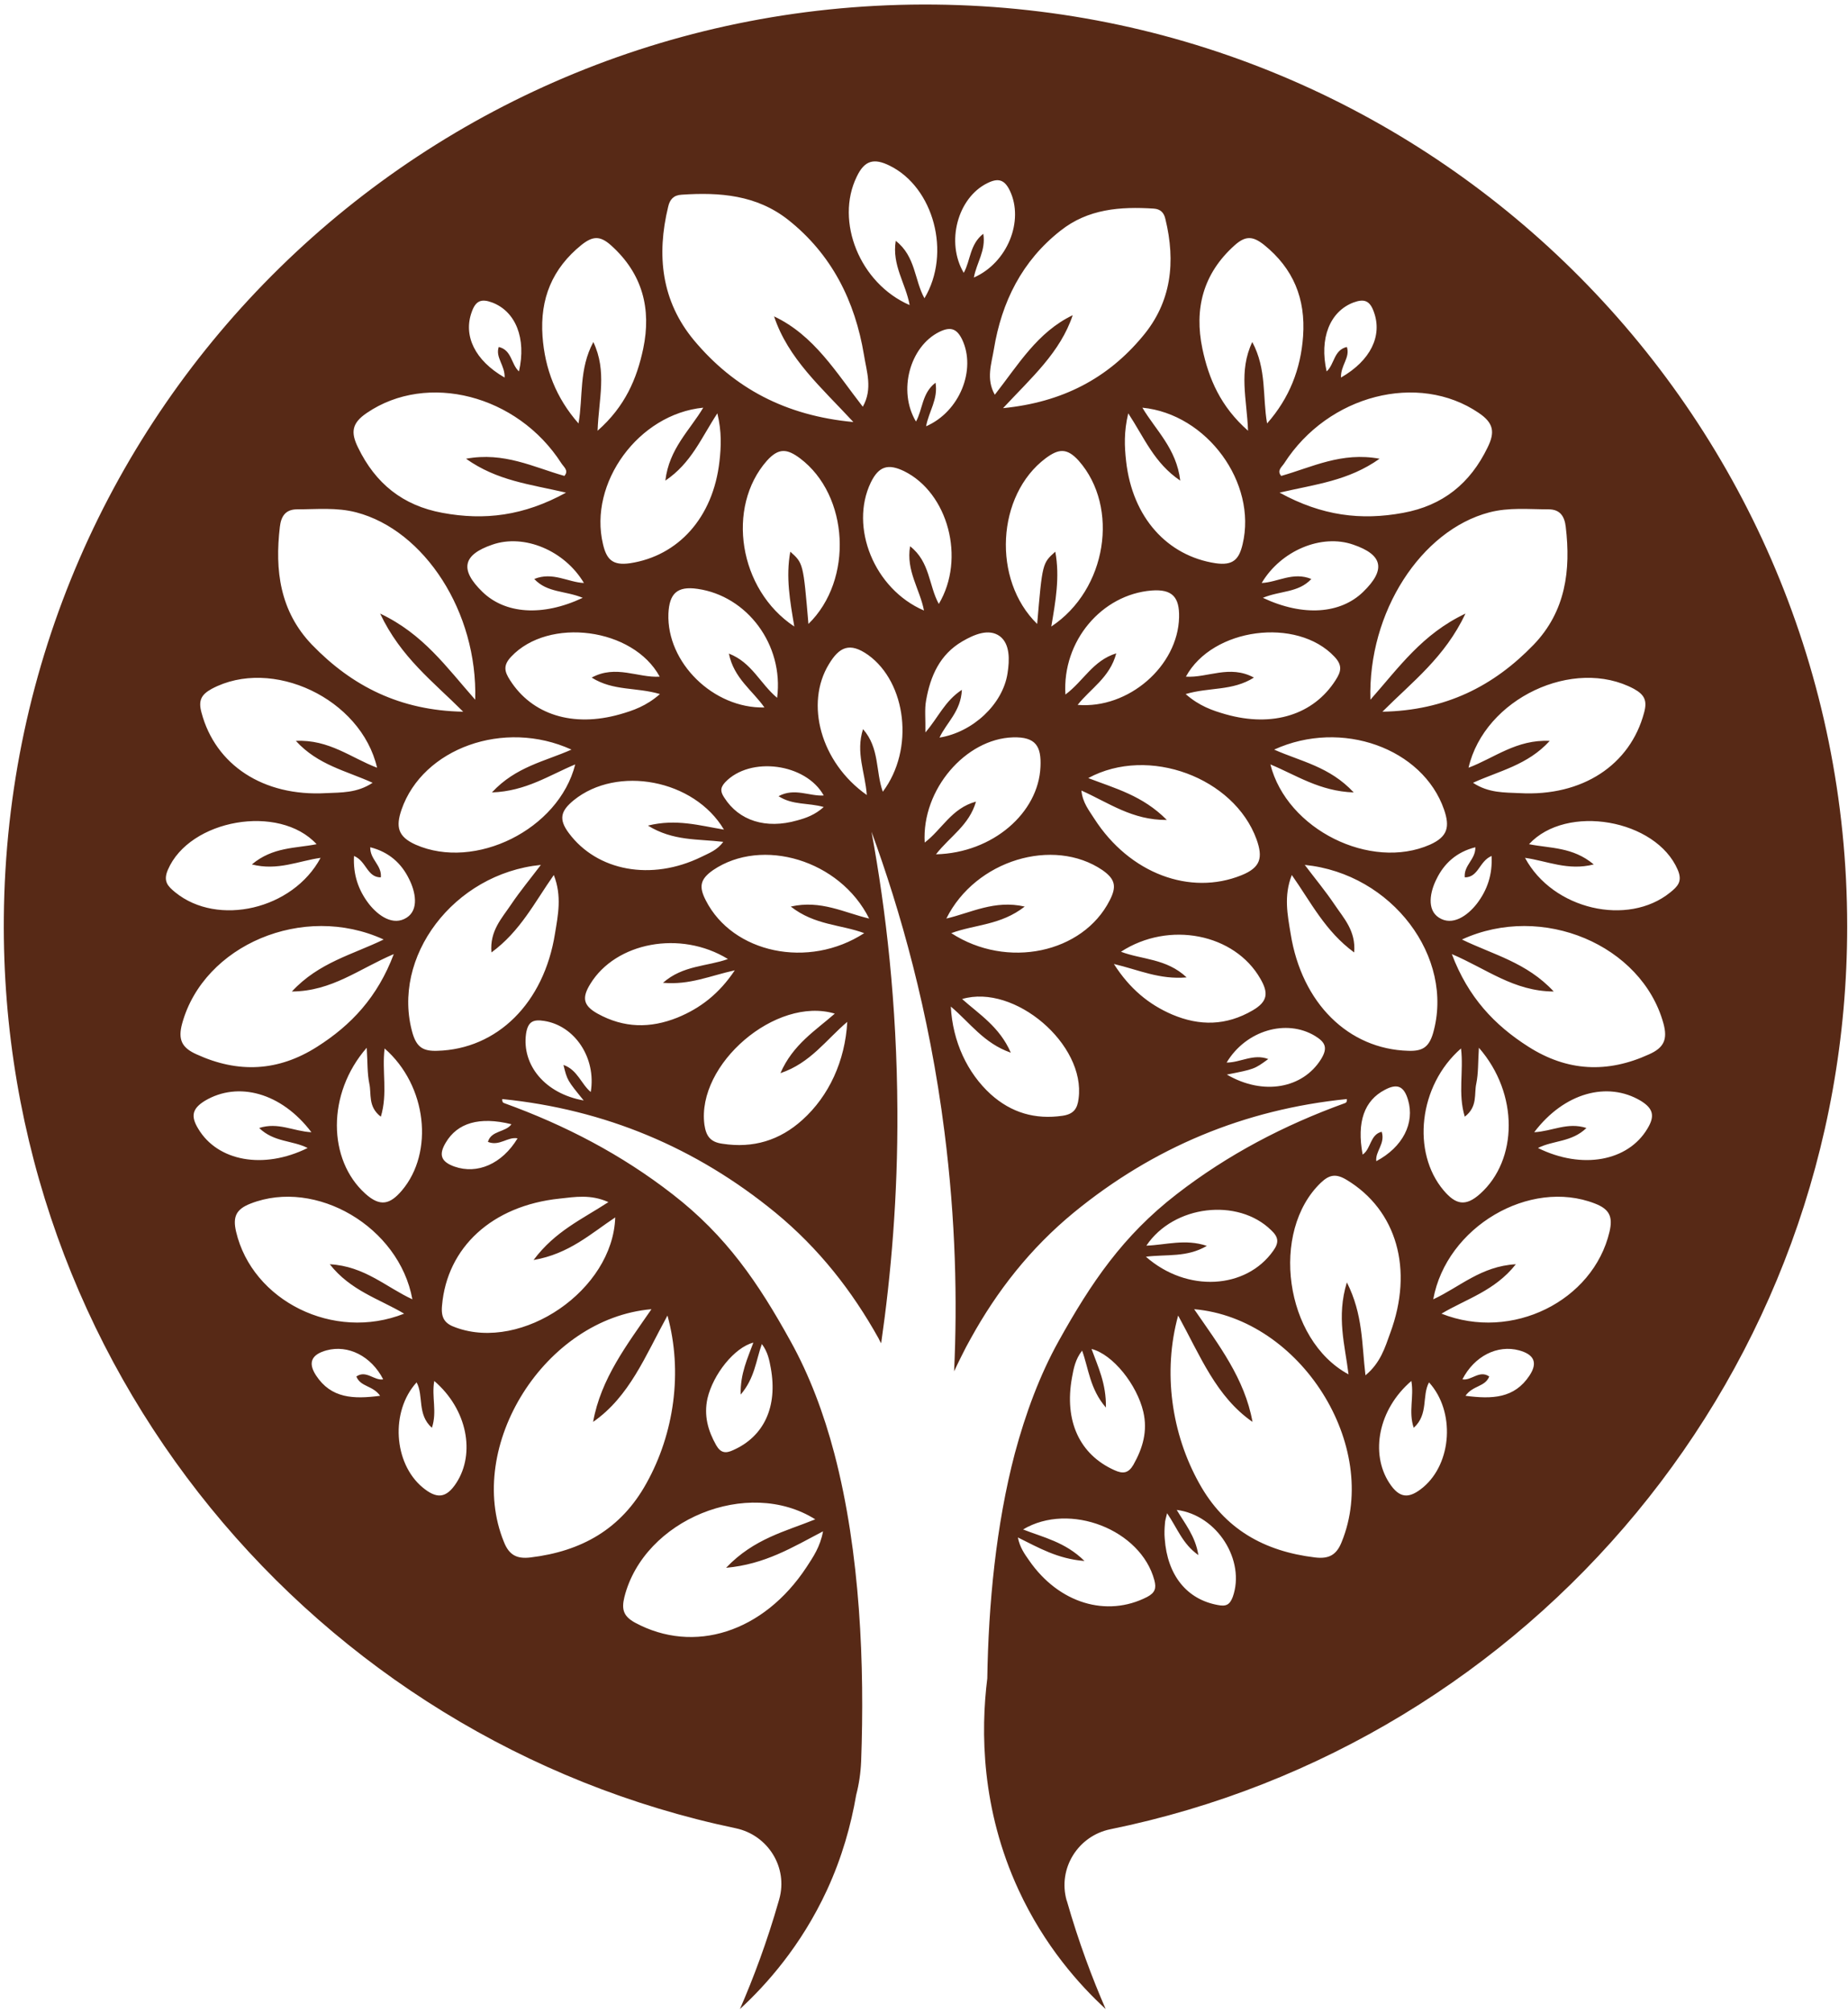 <svg width="236" height="257" viewBox="0 0 236 257" fill="none" xmlns="http://www.w3.org/2000/svg">
<path fill-rule="evenodd" clip-rule="evenodd" d="M235.896 118.303C235.896 53.688 183.844 1.246 119.41 0.584C54.224 -0.077 1.06 52.005 0.489 117.191C-0.022 174.382 40.25 222.257 93.985 233.497C98.072 234.369 100.657 238.486 99.515 242.543C99.495 242.623 99.475 242.694 99.455 242.754C97.952 248.013 96.209 252.641 94.496 256.578C97.832 253.513 102.31 248.524 105.616 241.371C107.539 237.194 108.681 233.076 109.342 229.23C109.703 227.847 109.913 226.405 109.973 224.932C110.424 212.76 109.883 198.335 106.547 185.622C105.195 180.483 103.362 175.615 100.957 171.287C96.84 163.834 92.753 157.823 85.871 152.504C79.379 147.455 72.166 143.698 64.442 140.903C64.292 140.843 64.112 140.813 64.142 140.362C77.245 141.684 88.876 146.553 99.004 154.848C104.594 159.446 108.831 164.886 112.197 170.926C112.297 171.147 112.408 171.357 112.528 171.557C113.79 162.812 114.662 152.804 114.601 141.835C114.541 128.191 113.129 116.169 111.296 106.222C114.932 116.169 118.659 129.122 120.612 144.54C122.055 155.87 122.265 166.178 121.844 175.134C122.145 174.493 122.455 173.851 122.776 173.21C123.157 172.429 123.557 171.668 123.978 170.926C127.314 164.886 131.551 159.446 137.141 154.848C147.269 146.553 158.9 141.684 172.003 140.362C172.033 140.813 171.853 140.843 171.703 140.903C163.979 143.698 156.796 147.455 150.275 152.504C143.392 157.823 139.335 163.834 135.188 171.287C132.784 175.615 130.98 180.483 129.598 185.622C127.194 194.789 126.232 204.856 126.082 214.353C125.24 221.085 125.3 231.033 130.079 241.371C133.385 248.524 137.863 253.513 141.199 256.578C139.486 252.641 137.742 248.013 136.24 242.754C136.24 242.734 136.23 242.714 136.21 242.694C135.068 238.606 137.682 234.459 141.8 233.617C195.505 222.678 235.896 175.194 235.896 118.303ZM205.543 157.312C203.469 166.118 193.101 171.347 184.085 167.771C187.27 165.877 190.907 164.856 193.581 161.46C189.134 161.7 186.369 164.405 183.033 165.937C184.716 156.681 195.355 150.46 203.679 153.706C205.543 154.427 205.993 155.389 205.543 157.312ZM136.059 88.701C135.639 81.848 140.718 75.928 147.059 75.417C149.734 75.207 150.635 76.288 150.575 78.843C150.425 85.064 144.114 90.564 137.622 90.023C139.245 87.949 141.74 86.537 142.551 83.441C139.546 84.373 138.374 86.987 136.059 88.701ZM134.767 70.458C133.114 71.931 133.114 71.931 132.453 79.685C126.683 74.065 127.254 63.245 133.535 58.527C135.158 57.325 136.24 57.145 137.773 58.858C142.972 64.778 141.379 75.297 134.256 80.015C134.797 76.799 135.368 73.704 134.767 70.458ZM118.178 93.539C118.208 91.766 118.058 90.594 118.268 89.452C118.809 86.356 120.011 83.591 122.896 81.909C124.399 81.037 126.262 80.225 127.675 81.247C128.997 82.239 128.937 84.283 128.666 85.996C128.065 89.933 124.249 93.509 119.981 94.2C120.853 92.307 122.716 90.864 122.836 88.1C120.642 89.542 119.861 91.586 118.178 93.539ZM145.887 52.066C154.152 52.877 160.553 61.683 158.69 69.496C158.239 71.42 157.487 72.261 155.233 71.931C149.103 70.999 144.625 66.13 143.813 58.918C143.603 57.054 143.513 55.161 144.084 52.787C146.157 55.943 147.39 59.128 150.725 61.382C150.245 57.295 147.6 54.951 145.887 52.066ZM149.012 104.719C145.917 101.593 142.401 100.692 138.975 99.37C146.698 95.192 157.608 99.339 160.463 107.183C161.304 109.527 161.004 110.79 158.539 111.781C151.988 114.426 144.264 111.571 139.756 104.569C139.095 103.517 138.253 102.525 138.103 100.962C141.649 102.555 144.595 104.749 149.012 104.719ZM156.526 91.225C154.843 90.744 153.16 90.173 151.417 88.64C154.452 87.739 157.367 88.28 160.132 86.537C157.037 84.854 154.212 86.597 151.447 86.416C154.843 80.165 165.632 78.783 170.41 83.862C171.462 84.974 171.282 85.755 170.561 86.867C167.766 91.255 162.566 92.938 156.526 91.225ZM161.124 74.455C163.588 70.308 168.757 68.144 172.815 69.557C176.601 70.849 177.022 72.742 174.077 75.597C171.192 78.392 166.443 78.783 161.274 76.349C163.528 75.417 165.812 75.718 167.465 73.944C165.121 72.983 163.168 74.365 161.124 74.455ZM162.717 95.733C171.342 91.796 181.71 95.583 184.415 103.397C185.167 105.59 184.896 106.853 182.612 107.875C175.039 111.21 164.34 105.951 162.236 97.626C165.512 98.979 168.517 101.052 172.875 101.203C169.809 97.897 166.083 97.236 162.717 95.733ZM183.454 112.262C184.415 110.279 186.008 108.806 188.412 108.205C188.442 109.798 186.91 110.489 187.06 112.052C188.833 112.052 188.893 109.978 190.486 109.317C190.606 111.691 189.945 113.645 188.623 115.388C187.39 116.981 185.467 118.303 183.754 117.191C182.161 116.169 182.642 113.855 183.454 112.262ZM186.579 133.901C186.94 136.816 186.158 139.641 187.06 142.616C188.743 141.324 188.232 139.701 188.532 138.379C188.803 137.056 188.743 135.674 188.863 133.811C194.002 139.701 193.822 148.146 189.043 152.444C187.12 154.187 185.858 153.796 184.355 152.023C180.268 147.184 181.139 138.649 186.579 133.901ZM210.381 144.149C207.917 148.296 202.056 149.408 196.406 146.613C198.36 145.621 200.704 145.892 202.597 144.059C200.163 143.277 198.24 144.479 195.926 144.6C199.772 139.521 205.302 138.078 209.51 140.573C211.133 141.564 211.373 142.526 210.381 144.149ZM210.592 134.652C205.272 137.086 200.163 136.846 195.204 133.69C190.847 130.925 187.481 127.349 185.407 121.849C189.855 123.743 193.311 126.598 198.42 126.628C194.964 122.901 190.636 121.909 186.699 119.986C196.977 115.268 209.66 120.707 212.425 130.685C212.996 132.759 212.485 133.811 210.592 134.652ZM214.258 111.09C214.889 112.563 214.258 113.194 213.296 113.975C207.887 118.363 198.3 116.169 194.754 109.558C197.579 109.948 200.223 111.241 203.529 110.399C200.854 108.145 197.939 108.355 195.264 107.814C200.043 102.615 211.493 104.629 214.258 111.09ZM208.668 87.979C210.021 88.731 210.381 89.482 209.96 91.015C208.187 97.686 202.087 101.744 194.062 101.293C192.139 101.203 190.095 101.293 188.112 99.971C191.478 98.438 195.084 97.716 197.909 94.621C193.672 94.411 190.817 96.815 187.541 98.047C189.584 89.212 200.975 83.862 208.668 87.979ZM197.759 65.049C199.262 65.049 199.802 65.98 199.953 67.273C200.614 72.832 199.953 78.062 195.865 82.329C190.726 87.649 184.596 90.744 176.541 90.894C180.418 87.018 184.505 83.952 187.15 78.362C181.62 80.977 178.675 85.214 175.009 89.362C174.678 78.152 181.5 67.723 190.185 65.439C192.71 64.778 195.234 65.049 197.759 65.049ZM188.833 52.727C190.756 54.019 190.937 55.191 189.975 57.145C187.751 61.743 184.265 64.568 179.186 65.499C173.836 66.491 168.818 65.89 163.408 62.915C168.066 61.833 172.184 61.412 176.181 58.587C171.312 57.686 167.555 59.669 163.618 60.781C163.017 60.09 163.708 59.639 164.009 59.158C169.629 50.413 181.139 47.498 188.833 52.727ZM172.845 38.632C174.227 38.121 174.948 38.391 175.459 39.864C176.541 42.869 175.069 46.025 171.252 48.219C171.192 46.656 172.454 45.664 172.003 44.312C170.32 44.703 170.44 46.506 169.419 47.437C168.457 43.2 169.839 39.774 172.845 38.632ZM157.668 31.329C159.08 30.067 160.012 30.157 161.424 31.269C165.181 34.304 166.744 38.151 166.413 42.929C166.113 47.137 164.67 50.833 161.815 54.079C161.214 50.653 161.785 47.167 159.922 43.681C158.149 47.437 159.231 50.924 159.381 55.011C155.865 51.915 154.362 48.369 153.55 44.522C152.499 39.473 153.611 34.965 157.668 31.329ZM135.428 29.465C138.945 26.671 143.062 26.37 147.329 26.64C148.231 26.701 148.652 27.181 148.832 27.993C150.154 33.433 149.614 38.572 145.917 42.959C141.469 48.309 135.699 51.374 128.095 52.126C131.762 48.189 135.398 45.003 136.991 40.255C132.483 42.419 130.049 46.566 127.043 50.413C125.901 48.399 126.623 46.446 126.923 44.612C127.915 38.542 130.53 33.312 135.428 29.465ZM126.082 23.395C127.464 22.704 128.276 22.914 128.967 24.357C130.8 28.203 128.666 33.553 124.369 35.446C124.699 33.583 125.932 31.99 125.571 29.856C123.828 31.209 123.948 33.282 123.076 34.845C120.762 30.938 122.295 25.258 126.082 23.395ZM122.866 43.35C124.699 47.197 122.566 52.577 118.268 54.44C118.599 52.577 119.831 50.984 119.47 48.88C117.727 50.202 117.847 52.276 116.976 53.839C114.631 49.932 116.194 44.252 119.951 42.389C121.363 41.697 122.175 41.938 122.866 43.35ZM109.402 22.583C110.394 20.48 111.596 20.149 113.64 21.171C119.23 23.936 121.514 32.321 118.058 38.091C116.765 35.777 116.946 32.741 114.391 30.758C113.88 33.883 115.683 36.227 116.164 38.962C109.793 36.197 106.637 28.263 109.402 22.583ZM85.33 26.4C85.54 25.468 86.021 24.927 87.043 24.867C91.911 24.537 96.6 24.897 100.627 28.053C106.217 32.471 109.192 38.452 110.334 45.334C110.664 47.437 111.476 49.661 110.184 51.945C106.788 47.588 103.993 42.839 98.853 40.405C100.657 45.815 104.834 49.421 108.981 53.899C100.296 53.087 93.745 49.571 88.635 43.47C84.458 38.452 83.827 32.591 85.33 26.4ZM105.195 103.066C104.053 104.088 102.911 104.479 101.799 104.779C97.802 105.921 94.376 104.809 92.512 101.894C92.031 101.173 91.911 100.662 92.603 99.91C95.788 96.544 102.911 97.476 105.195 101.593C103.362 101.714 101.468 100.572 99.424 101.684C101.258 102.856 103.181 102.495 105.195 103.066ZM92.362 107.514C91.581 108.596 90.529 108.956 89.567 109.437C83.166 112.563 76.254 111.241 72.647 106.402C71.295 104.599 71.625 103.547 73.278 102.194C78.808 97.716 88.635 99.52 92.452 105.951C89.357 105.44 86.351 104.539 82.745 105.44C85.961 107.424 89.056 107.123 92.362 107.514ZM49.115 133.901C54.555 138.649 55.427 147.184 51.339 152.023C49.837 153.796 48.574 154.187 46.651 152.444C41.873 148.146 41.692 139.701 46.831 133.811C46.952 135.674 46.891 137.056 47.162 138.379C47.462 139.701 46.952 141.324 48.635 142.616C49.536 139.641 48.755 136.816 49.115 133.901ZM47.072 115.388C45.749 113.645 45.088 111.691 45.208 109.317C46.801 109.978 46.861 112.052 48.635 112.052C48.785 110.489 47.252 109.798 47.282 108.205C49.686 108.806 51.279 110.279 52.241 112.262C53.052 113.855 53.533 116.169 51.94 117.191C50.227 118.303 48.304 116.981 47.072 115.388ZM51.279 103.397C53.984 95.583 64.352 91.796 72.978 95.733C69.612 97.236 65.885 97.897 62.82 101.203C67.177 101.052 70.183 98.979 73.459 97.626C71.355 105.951 60.656 111.21 53.082 107.875C50.798 106.853 50.528 105.59 51.279 103.397ZM91.611 52.787C92.182 55.161 92.091 57.054 91.881 58.918C91.07 66.13 86.592 70.999 80.461 71.931C78.207 72.261 77.456 71.42 77.005 69.496C75.141 61.683 81.543 52.877 89.808 52.066C88.094 54.951 85.45 57.295 84.969 61.382C88.305 59.128 89.537 55.943 91.611 52.787ZM97.621 90.353C91.1 90.504 85.119 84.613 85.36 78.362C85.48 75.838 86.442 74.816 89.086 75.207C95.397 76.108 100.116 82.329 99.244 89.121C97.05 87.288 96.028 84.613 93.083 83.471C93.714 86.627 96.119 88.19 97.621 90.353ZM84.248 86.416C81.483 86.597 78.658 84.854 75.562 86.537C78.327 88.28 81.242 87.739 84.278 88.64C82.535 90.173 80.852 90.744 79.169 91.225C73.128 92.938 67.929 91.255 65.134 86.867C64.412 85.755 64.232 84.974 65.284 83.862C70.062 78.783 80.852 80.165 84.248 86.416ZM74.42 76.349C69.251 78.783 64.503 78.392 61.617 75.597C58.672 72.742 59.093 70.849 62.88 69.557C66.937 68.144 72.106 70.308 74.57 74.455C72.527 74.365 70.573 72.983 68.229 73.944C69.882 75.718 72.166 75.417 74.42 76.349ZM103.241 79.685C102.58 71.931 102.58 71.931 100.927 70.458C100.326 73.704 100.897 76.799 101.438 80.015C94.316 75.297 92.723 64.778 97.922 58.858C99.455 57.145 100.537 57.325 102.159 58.527C108.441 63.245 109.012 74.065 103.241 79.685ZM74.27 31.269C75.683 30.157 76.614 30.067 78.027 31.329C82.084 34.965 83.196 39.473 82.144 44.522C81.332 48.369 79.83 51.915 76.314 55.011C76.464 50.924 77.546 47.437 75.773 43.681C73.909 47.167 74.48 50.653 73.879 54.079C71.024 50.833 69.582 47.137 69.281 42.929C68.951 38.151 70.513 34.304 74.27 31.269ZM60.235 39.864C60.746 38.391 61.467 38.121 62.85 38.632C65.855 39.774 67.237 43.2 66.276 47.437C65.254 46.506 65.374 44.703 63.691 44.312C63.24 45.664 64.503 46.656 64.442 48.219C60.626 46.025 59.153 42.869 60.235 39.864ZM46.861 52.727C54.555 47.498 66.065 50.413 71.685 59.158C71.986 59.639 72.677 60.09 72.076 60.781C68.139 59.669 64.382 57.686 59.514 58.587C63.511 61.412 67.628 61.833 72.286 62.915C66.877 65.89 61.858 66.491 56.508 65.499C51.429 64.568 47.943 61.743 45.719 57.145C44.758 55.191 44.938 54.019 46.861 52.727ZM35.742 67.273C35.892 65.98 36.433 65.049 37.936 65.049C40.46 65.049 42.984 64.778 45.509 65.439C54.194 67.723 61.017 78.152 60.686 89.362C57.019 85.214 54.074 80.977 48.544 78.362C51.189 83.952 55.276 87.018 59.153 90.894C51.099 90.744 44.968 87.649 39.829 82.329C35.742 78.062 35.081 72.832 35.742 67.273ZM27.026 87.979C34.72 83.862 46.11 89.212 48.154 98.047C44.878 96.815 42.023 94.411 37.785 94.621C40.61 97.716 44.217 98.438 47.583 99.971C45.599 101.293 43.556 101.203 41.632 101.293C33.608 101.744 27.507 97.686 25.734 91.015C25.313 89.482 25.674 88.731 27.026 87.979ZM21.436 111.09C24.201 104.629 35.651 102.615 40.43 107.814C37.755 108.355 34.84 108.145 32.165 110.399C35.471 111.241 38.116 109.948 40.941 109.558C37.395 116.169 27.808 118.363 22.398 113.975C21.436 113.194 20.805 112.563 21.436 111.09ZM23.27 130.685C26.035 120.707 38.717 115.268 48.995 119.986C45.058 121.909 40.73 122.901 37.274 126.628C42.383 126.598 45.84 123.743 50.288 121.849C48.214 127.349 44.848 130.925 40.49 133.69C35.531 136.846 30.422 137.086 25.103 134.652C23.209 133.811 22.698 132.759 23.27 130.685ZM25.313 144.149C24.321 142.526 24.562 141.564 26.185 140.573C30.392 138.078 35.922 139.521 39.769 144.6C37.455 144.479 35.531 143.277 33.097 144.059C34.99 145.892 37.334 145.621 39.288 146.613C33.638 149.408 27.777 148.296 25.313 144.149ZM30.152 157.312C29.701 155.389 30.152 154.427 32.015 153.706C40.34 150.46 50.979 156.681 52.662 165.937C49.326 164.405 46.561 161.7 42.113 161.46C44.788 164.856 48.424 165.877 51.61 167.771C42.594 171.347 32.225 166.118 30.152 157.312ZM45.509 175.795C46.05 177.147 47.583 176.907 48.544 178.259C45.118 178.71 42.293 178.59 40.37 175.675C39.258 173.992 39.829 172.97 41.692 172.459C44.457 171.708 47.402 173.18 48.935 176.156C47.793 176.366 46.771 174.923 45.509 175.795ZM58.282 189.379C56.959 191.423 55.727 191.423 53.954 189.95C50.257 186.855 49.837 180.243 53.203 176.546C54.134 178.259 53.233 180.634 55.156 182.347C55.847 180.273 55.096 178.44 55.457 176.366C59.694 180.002 60.716 185.622 58.282 189.379ZM104.113 194.037C100.356 195.57 96.299 196.472 92.723 200.228C97.712 199.777 101.198 197.614 105.105 195.57C104.744 197.554 103.842 198.846 103.001 200.138C97.501 208.493 88.605 211.288 81.092 207.231C79.619 206.419 79.349 205.548 79.74 203.955C82.234 194.067 95.488 188.628 104.113 194.037ZM90.349 178.59C91.07 175.524 93.775 172.098 96.209 171.467C95.488 173.451 94.526 175.404 94.586 178.109C96.389 176.005 96.539 173.751 97.291 171.648C98.042 172.639 98.252 173.691 98.433 174.713C99.334 179.672 97.561 183.459 93.624 185.202C92.663 185.652 92.031 185.562 91.46 184.571C90.409 182.707 89.868 180.784 90.349 178.59ZM85.239 168.011C87.223 175.224 86.081 183.098 82.565 189.409C79.319 195.3 74.24 198.125 67.748 198.906C66.005 199.116 65.014 198.605 64.352 196.922C59.364 184.691 69.582 168.372 83.196 167.2C80.07 171.738 76.734 176.065 75.743 181.595C80.401 178.349 82.384 173.21 85.239 168.011ZM77.696 153.525C74.33 155.719 70.904 157.222 68.139 160.919C72.677 160.137 75.442 157.553 78.568 155.479C78.267 164.765 66.697 172.639 58.221 169.544C56.809 169.063 56.298 168.342 56.448 166.749C57.08 159.326 62.82 153.976 71.475 153.075C73.428 152.864 75.442 152.504 77.696 153.525ZM65.314 143.578C64.563 144.63 62.73 144.359 62.309 145.832C63.781 146.433 64.833 145.141 66.096 145.381C64.112 148.657 60.956 150.009 58.041 148.987C56.358 148.386 55.968 147.515 56.929 145.922C58.402 143.428 61.197 142.556 65.314 143.578ZM55.847 134.201C54.074 134.261 53.233 133.78 52.692 131.977C49.897 122.27 57.921 111.571 69.071 110.459C67.778 112.172 66.426 113.795 65.254 115.538C64.112 117.251 62.519 118.874 62.76 121.639C66.456 118.934 68.289 115.208 70.724 111.751C71.775 114.426 71.265 116.86 70.874 119.235C69.461 128.13 63.481 133.991 55.847 134.201ZM75.442 139.461C74.21 138.439 73.759 136.636 71.956 136.004C72.437 137.958 72.437 137.958 74.54 140.542C69.582 139.671 66.636 136.004 67.177 132.037C67.418 130.414 68.139 130.174 69.492 130.384C73.398 130.986 76.163 135.103 75.442 139.461ZM76.314 129.453C74.42 128.401 74.33 127.379 75.382 125.666C78.628 120.347 86.892 118.754 92.963 122.48C90.288 123.442 87.223 123.262 84.668 125.516C88.094 125.816 90.679 124.614 93.835 123.923C91.851 126.898 89.447 128.762 86.502 129.964C83.046 131.346 79.68 131.316 76.314 129.453ZM102.49 143.007C99.575 145.651 96.179 146.673 92.272 146.072C90.679 145.862 90.168 145.05 89.958 143.638C88.936 135.914 99.094 127.199 106.607 129.453C104.143 131.617 101.258 133.39 99.665 137.056C103.512 135.764 105.495 132.789 108.2 130.505C107.93 135.493 105.856 139.971 102.49 143.007ZM110.364 119.175C103.241 123.803 93.564 121.729 90.138 114.997C89.237 113.254 89.387 112.292 91.07 111.12C97.321 106.883 107.268 109.828 110.995 117.311C107.809 116.56 104.834 114.907 100.987 115.779C104.053 118.183 107.389 118.063 110.364 119.175ZM112.738 101.113C111.806 98.498 112.347 95.553 110.214 93.118C109.252 96.124 110.484 98.618 110.695 101.533C104.774 97.356 102.791 89.843 105.856 84.824C107.178 82.63 108.501 81.969 110.875 83.652C115.743 87.168 116.825 95.673 112.738 101.113ZM111.205 61.623C112.227 59.519 113.429 59.188 115.473 60.18C121.063 62.945 123.347 71.33 119.891 77.13C118.599 74.786 118.779 71.751 116.224 69.767C115.683 72.892 117.487 75.267 117.997 77.972C111.626 75.237 108.471 67.303 111.205 61.623ZM119.53 109.107C121.333 106.793 123.768 105.41 124.639 102.375C121.514 103.216 120.282 105.951 118.088 107.604C117.697 100.812 123.347 94.351 129.358 94.17C132.303 94.08 132.994 95.342 132.874 97.927C132.633 103.787 126.803 108.926 119.53 109.107ZM137.742 140.302C137.592 141.594 137.111 142.286 135.699 142.496C132.183 143.007 129.147 142.105 126.533 139.761C123.527 137.026 121.664 133.029 121.424 128.551C123.858 130.595 125.631 133.239 129.087 134.442C127.645 131.136 125.06 129.543 122.866 127.589C129.568 125.606 138.674 133.39 137.742 140.302ZM141.71 114.997C138.283 121.729 128.606 123.803 121.484 119.175C124.459 118.063 127.795 118.183 130.86 115.779C127.013 114.907 124.038 116.56 120.853 117.311C124.579 109.828 134.527 106.883 140.778 111.12C142.461 112.292 142.611 113.254 141.71 114.997ZM149.704 129.573C146.698 128.281 144.264 126.267 142.25 123.112C145.436 123.863 148.051 125.125 151.537 124.825C148.952 122.39 145.827 122.571 143.152 121.549C149.313 117.552 157.668 119.265 160.944 124.975C161.995 126.778 161.935 127.89 159.982 129.032C156.586 131.016 153.19 131.046 149.704 129.573ZM168.697 135.283C166.383 138.98 161.364 139.971 156.676 137.237C160.192 136.545 160.192 136.545 161.965 135.253C160.072 134.532 158.419 135.704 156.646 135.704C159.11 131.587 164.279 130.084 167.946 132.308C169.208 133.089 169.629 133.78 168.697 135.283ZM164.82 119.235C164.43 116.86 163.919 114.426 164.971 111.751C167.405 115.208 169.238 118.934 172.935 121.639C173.175 118.874 171.582 117.251 170.44 115.538C169.268 113.795 167.916 112.172 166.624 110.459C177.773 111.571 185.798 122.27 183.003 131.977C182.462 133.78 181.62 134.261 179.847 134.201C172.214 133.991 166.233 128.13 164.82 119.235ZM176.451 144.54C174.948 144.9 175.099 146.733 174.017 147.455C173.235 143.247 174.257 140.542 176.842 139.19C178.465 138.318 179.306 138.739 179.817 140.482C180.689 143.428 179.156 146.493 175.76 148.296C175.61 147.034 176.932 146.072 176.451 144.54ZM146.398 159.085C149.884 153.886 158.089 152.954 162.326 157.102C163.258 157.973 163.378 158.665 162.597 159.746C159.14 164.645 151.597 165.126 146.338 160.498C149.012 160.167 151.567 160.618 154.121 159.115C151.357 158.184 148.922 158.995 146.398 159.085ZM136.901 175.915C137.111 174.773 137.322 173.601 138.193 172.489C139.035 174.833 139.185 177.388 141.229 179.762C141.289 176.697 140.207 174.533 139.395 172.279C142.13 172.97 145.196 176.847 146.007 180.303C146.578 182.767 145.947 184.931 144.745 187.065C144.114 188.147 143.423 188.267 142.311 187.756C137.893 185.773 135.879 181.505 136.901 175.915ZM146.488 203.955C141.319 206.6 135.218 204.766 131.431 199.297C130.86 198.485 130.229 197.614 129.989 196.351C132.663 197.674 135.068 199.086 138.494 199.357C136.029 196.922 133.234 196.351 130.65 195.33C136.6 191.783 145.707 195.36 147.42 201.821C147.69 202.843 147.51 203.414 146.488 203.955ZM157.427 203.955C157.037 204.977 156.556 205.187 155.504 204.977C151.567 204.255 149.073 201.19 148.742 196.502C148.682 195.871 148.712 195.209 148.772 194.548C148.772 194.248 148.892 193.917 149.043 193.256C150.365 195.179 150.996 197.163 153.04 198.605C152.649 196.171 151.327 194.608 150.275 192.835C155.474 193.496 159.08 199.327 157.427 203.955ZM171.342 196.922C170.681 198.605 169.689 199.116 167.946 198.906C161.454 198.125 156.375 195.3 153.13 189.409C149.614 183.098 148.471 175.224 150.455 168.011C153.31 173.21 155.294 178.349 159.952 181.595C158.96 176.065 155.624 171.738 152.499 167.2C166.113 168.372 176.331 184.691 171.342 196.922ZM174.377 175.645C173.897 171.618 174.077 167.891 172.003 163.774C170.651 168.191 171.763 171.798 172.214 175.524C164.039 171.107 162.176 157.252 168.697 151.031C169.779 150.009 170.621 149.859 172.003 150.7C178.344 154.547 180.568 162.091 177.533 170.265C176.872 172.098 176.301 174.052 174.377 175.645ZM181.74 189.95C179.967 191.423 178.735 191.423 177.413 189.379C174.978 185.622 176 180.002 180.238 176.366C180.598 178.44 179.847 180.273 180.538 182.347C182.462 180.634 181.56 178.259 182.492 176.546C185.858 180.243 185.437 186.855 181.74 189.95ZM195.325 175.675C193.401 178.59 190.576 178.71 187.15 178.259C188.112 176.907 189.644 177.147 190.185 175.795C188.923 174.923 187.901 176.366 186.759 176.156C188.292 173.18 191.237 171.708 194.002 172.459C195.865 172.97 196.437 173.992 195.325 175.675Z" fill="#572916"/>
</svg>
